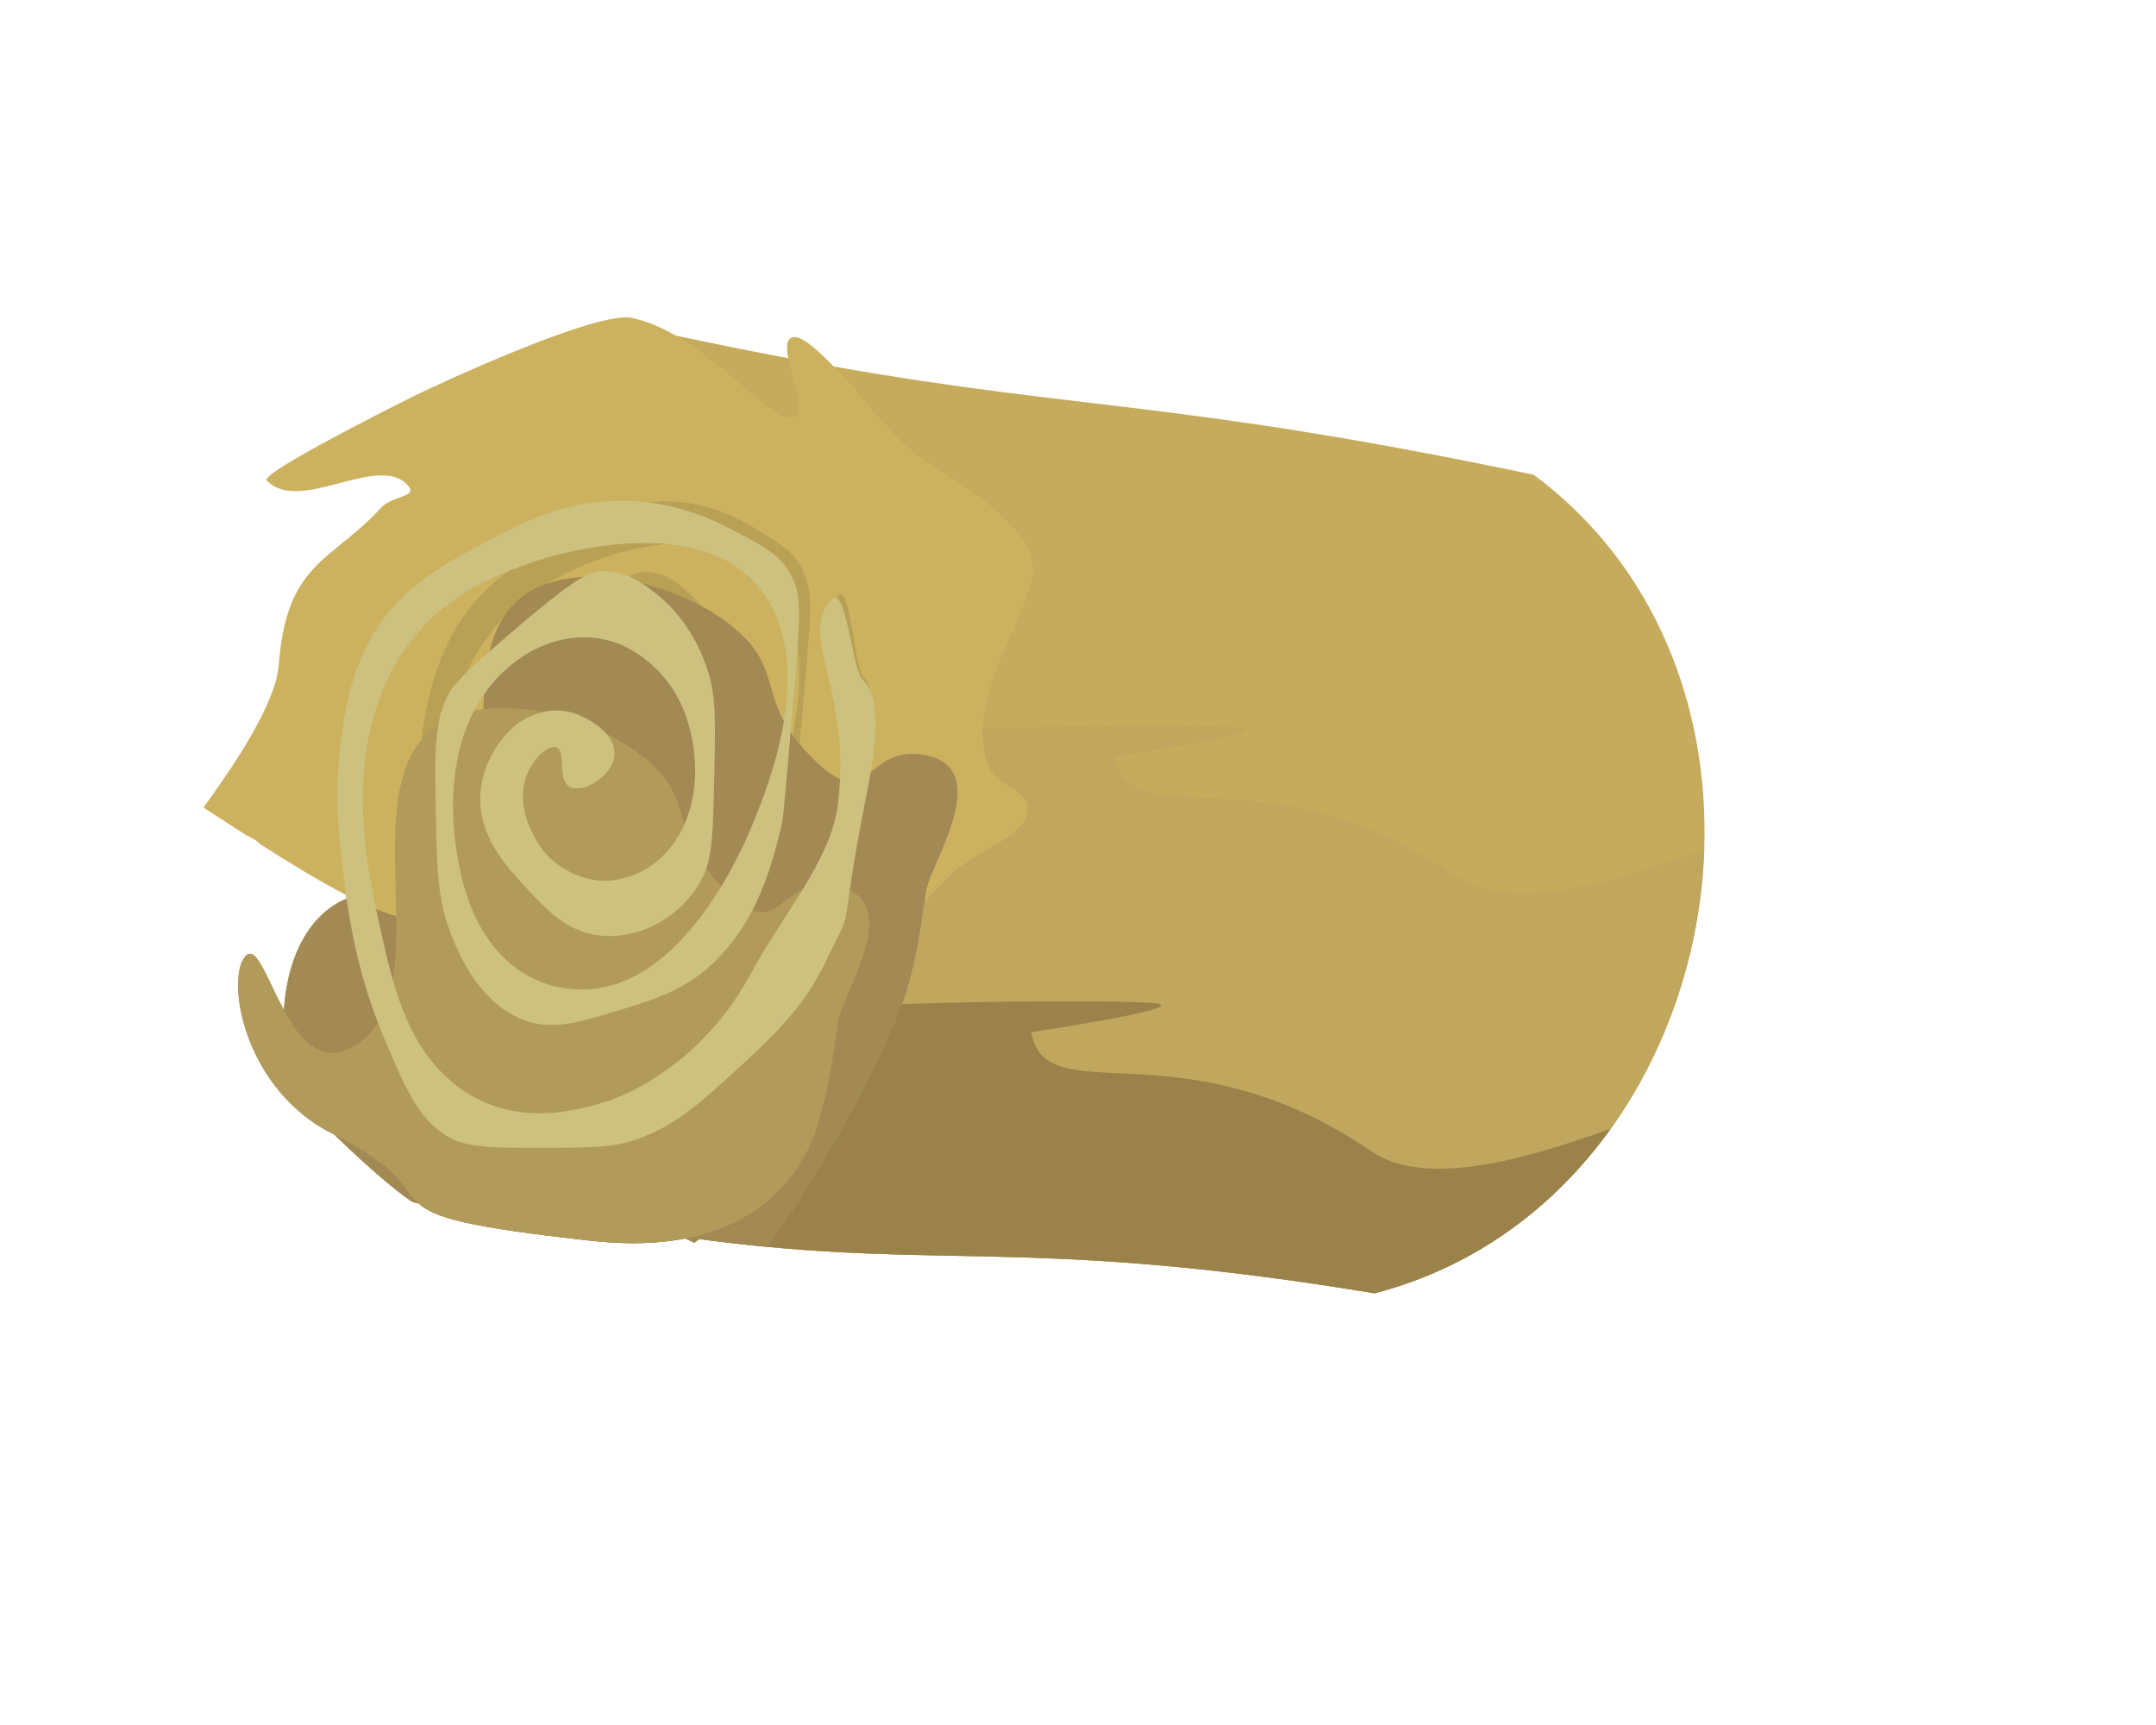 <?xml version="1.0" encoding="UTF-8"?>
<svg id="Alt" xmlns="http://www.w3.org/2000/svg" viewBox="0 0 408.52 326.75">
  <defs>
    <style>
      .cls-1 {
        opacity: .1;
      }

      .cls-1, .cls-2, .cls-3, .cls-4, .cls-5, .cls-6, .cls-7, .cls-8 {
        stroke-width: 0px;
      }

      .cls-2 {
        fill: #9b824b;
      }

      .cls-3 {
        fill: #a38954;
      }

      .cls-4 {
        fill: #ccb25e;
      }

      .cls-5 {
        fill: #ccc17f;
      }

      .cls-6 {
        fill: #c6ab5d;
      }

      .cls-7 {
        fill: #c1a75d;
      }

      .cls-8 {
        fill: #b29a5b;
      }
    </style>
  </defs>
  <ellipse class="cls-1" cx="128.01" cy="156.95" rx="74.08" ry="56.36" transform="translate(-50.48 252.65) rotate(-79)"/>
  <path class="cls-6" d="m305.19,213.86h0c-10.6,14.79-25.72,26.24-44.74,31.17-59.64-9.85-78.48-5.32-115.03-8.8h0c-4.06-.38-8.34-.87-12.92-1.48-.63-.08-1.27-.17-1.91-.26h0c-.5-.07-.99-.14-1.5-.21h0c-4.34-.62-8.94-1.36-13.87-2.24-4.06-.72-8.35-1.54-12.89-2.46h0c-3.41-.69-6.96-1.44-10.67-2.27.55-2.6,1.07-5.19,1.57-7.76.14-.73.28-1.46.41-2.19.18-.91.35-1.82.51-2.73.29-1.56.57-3.12.84-4.67.02-.08.03-.17.04-.26.29-1.63.57-3.24.83-4.85.69-4.11,1.33-8.2,1.92-12.25.32-2.22.64-4.43.94-6.63.08-.58.16-1.16.24-1.74.04-.24.07-.49.1-.73h0c.47-3.42.91-6.82,1.33-10.2.16-1.28.32-2.55.48-3.82.4-3.19.78-6.36,1.16-9.53h0c.12-1.02.24-2.03.36-3.05h0c.55-4.63,1.09-9.23,1.64-13.84t0-.01c.05-.44.11-.88.16-1.32.26-2.11.52-4.23.78-6.34.03-.25.06-.5.09-.75.28-2.28.57-4.56.87-6.85h0c.29-2.2.58-4.41.88-6.61.02-.15.04-.29.06-.44.46-3.34.94-6.7,1.45-10.07.06-.4.12-.79.18-1.19.07-.51.16-1.03.23-1.54.19-1.2.38-2.4.57-3.61.27-1.67.55-3.35.84-5.03.22-1.27.44-2.54.67-3.82.38-2.19.79-4.39,1.21-6.59,1.71-9,3.72-18.13,6.13-27.46,3.37.74,6.62,1.45,9.74,2.12h0c7.81,1.66,14.9,3.08,21.42,4.31,2.96.56,5.81,1.08,8.55,1.56,48.22,8.5,65.18,6.39,132.73,20.52,23.15,17.16,33.28,44.18,32.33,71.04-.67,18.87-6.81,37.67-17.74,52.91Z"/>
  <path class="cls-7" d="m305.19,213.86h0c-10.6,14.79-25.72,26.24-44.74,31.17-59.64-9.85-78.48-5.32-115.03-8.8h0c-4.06-.38-8.34-.87-12.92-1.48-.31.23-.62.46-.93.69-.58-.26-1.15-.53-1.72-.8-.26-.12-.51-.24-.76-.37h0c-2.59-1.24-5.06-2.51-7.4-3.82-7.23-4.02-13.31-8.32-18.45-12.75-.09-.07-.18-.15-.27-.23-2.82-2.44-5.35-4.92-7.62-7.42-.11-.12-.22-.24-.33-.36-3.8-4.22-6.88-8.46-9.39-12.63-5.08-8.42-7.83-16.49-9.53-23.22-.26-1.03-.5-2.03-.71-2.99-.15-.65-.28-1.27-.41-1.89,0,0,0-.02,0-.02s0,0,0-.01c-1.09-5.31-1.61-9.36-2.44-11.45-.4-1.02-.77-2.06-1.08-3.13h0c-1.27-4.25-1.91-8.83-1.83-13.28h0s0-.01,0-.02c0-.01,0-.02,0-.02.13-9.52,3.47-18.45,10.46-22.33.12-.07.24-.13.36-.19h0c.91-.47,1.82-.78,2.76-.97,1.36-.28,2.73-.29,4.13-.07,1.92.3,3.89,1.01,5.92,2.02.2.1.41.2.61.31.6.31,1.21.65,1.83,1.01,1.46.85,2.95,1.82,4.48,2.87.76.52,1.53,1.06,2.3,1.61,1.13.8,2.28,1.63,3.45,2.47,3.68,2.64,7.58,5.41,11.74,7.82,0,0,.02,0,.02.01.58.34,1.16.67,1.75.98.01,0,.02.01.03.02,3.73,2.02,7.68,3.7,11.87,4.71,1.33.32,2.69.57,4.08.75.26.03.52.06.79.09,1.09.11,2.2.18,3.32.19,2.59.01,5.28-.27,8.05-.89.33-.07.66-.16,1-.24.32-.08.67-.17,1.04-.24.07-.01.15-.03.22-.05.42-.09.88-.17,1.37-.26.11-.02.22-.04.34-.06,2.04-.35,4.57-.66,7.44-.95.19-.01.38-.03.57-.05,1.78-.17,3.69-.33,5.7-.47.2-.02.4-.03.6-.05,5.63-.4,12.01-.72,18.57-.97.57-.02,1.14-.05,1.72-.06,22.23-.79,45.98-.72,49.19-.1,5.19,1.01-24.02,5.39-24.02,5.39,2.71,15.62,28.51-1.98,64.51,22.6,10.68,7.3,30.89.91,47.1-4.96-.67,18.87-6.81,37.67-17.74,52.91Z"/>
  <path class="cls-2" d="m305.19,213.86c-10.6,14.79-25.72,26.24-44.74,31.17-59.64-9.85-78.48-5.32-115.03-8.8h0c-4.06-.38-8.34-.87-12.92-1.48-.31.23-.62.46-.93.69-.58-.26-1.15-.53-1.72-.8-4.76.92-10.31,1.18-16.75.54-.33-.03-.67-.06-1.01-.1-23.85-2.63-29.77-4.39-32.76-7.07-.71-.14-1.23-.31-1.52-.51-3.17-2.12-8.91-7.13-14.53-12.59-.14-.07-.28-.14-.43-.22-2.16-1.09-4.1-2.39-5.83-3.83-.12-.42-.24-.8-.37-1.12-.32-.82-.62-1.65-.89-2.5-1.61-5.03-2.29-10.57-1.97-15.84.53-8.79,3.86-16.82,10.39-20.44.49-.27.99-.51,1.49-.69.25-.1.5-.18.76-.25,1.42-.42,2.86-.53,4.33-.37.1,0,.19.01.28.03,1.3.16,2.63.52,3.99,1.05.13.04.24.09.37.14,1.63.66,3.29,1.53,5,2.57.42.24.84.5,1.27.78,1.19.76,2.41,1.58,3.66,2.45,0,0,0,0,0,0,.06.03.11.07.17.12,4.11,2.87,8.49,6.2,13.22,9.19.89.56,1.79,1.12,2.71,1.65,3.56,2.08,7.3,3.9,11.27,5.15h0c1.23.39,2.48.72,3.76,1h0c5.04,1.06,10.43,1.14,16.21-.35,1.13-.29,2.57-.56,4.27-.82.96-.14,1.99-.28,3.11-.41,3.09-.36,6.72-.68,10.73-.96h0c.18-.01.36-.03.54-.04,2.65-.18,5.46-.35,8.36-.49,1.56-.08,3.14-.15,4.74-.22,2.14-.09,4.31-.17,6.51-.25,1.7-.06,3.42-.11,5.12-.16,20.39-.58,40.44-.48,43.37.09,5.19,1.01-24.02,5.39-24.02,5.39,2.71,15.62,28.51-1.98,64.51,22.6,10.28,7.02,29.39,1.38,45.26-4.3Z"/>
  <path class="cls-4" d="m194.61,154c-.44,3.43-5.94,5.86-10.44,8.67-1.16.73-2.26,1.49-3.18,2.29-.94.82-3.4,3.33-5.86,5.97-.67.72-1.34,1.46-1.98,2.17-3.09,3.45-6.23,10.74-8.71,17.38-1.55,4.17-2.84,8.08-3.69,10.62-1.38,4.14-3.3,7.93-5.64,11.46-2.89,4.38-6.43,8.36-10.35,12.06,0,0,0,0,0,0-3.35,3.16-6.99,6.13-10.75,8.98-.5.38-1,.76-1.5,1.13-.31.23-.62.46-.93.69-.58-.26-1.15-.53-1.72-.8-4.76.92-10.31,1.18-16.75.54.91-1.04,1.62-1.91,2.02-2.56.13-.21.16-.41.1-.59-.46-1.4-6.1-2.04-12.89-2.46h0c-8.55-.53-18.9-.7-22.99-1.56-.71-.14-1.23-.31-1.52-.51-3.17-2.12-8.91-7.13-14.53-12.59-2.62-2.54-5.22-5.18-7.52-7.67-5.13-5.56-8.78-10.38-7.87-11.69.01-3.06-.75-8.82-1.06-14.68,1.93-1.26,3.91,4.95,6.97,10.53.53-8.79,3.86-16.82,10.39-20.44.49-.27.99-.51,1.49-.69-.04-.24-.07-.47-.1-.69-5.16-2.65-10.79-6.11-16.24-9.59,0,0,0,0,0,0-.65-.67-1.58-1.26-2.69-1.72-2.82-1.82-5.55-3.6-8.12-5.25,5.59-7.69,13.71-19.63,14.26-26.95,1.48-19.73,10.03-19.58,19.29-29.76,2.31-2.54,7.37-2.03,5.09-4.44-5.68-6-20.45,5.63-26.64-.81-1.28-1.33,21.93-13.02,27.43-15.78,4.93-2.47,35.23-16.49,41.8-15.03,2.83.63,5.56,1.81,8.16,3.3h0c10.41,5.93,18.71,16.6,22.46,15.52,2.61-.74-.16-6.96-1.03-11.22-.42-2.03-.41-3.62.83-3.94,1.5-.39,4.43,2.1,7.72,5.5,5.1,5.28,11.04,12.75,13.77,15.09,7.13,6.11,26.71,14.86,23.72,25.69-2.23,8.07-8.9,18.36-9.22,27.85-.09,2.55.29,5.04,1.33,7.42,1.82,4.14,7.75,3.72,7.13,8.57Z"/>
  <path class="cls-1" d="m114.31,141.96c-1.31-.85-4.24,2.31-5.25,6.27-1.2,4.69.66,9.08,1.26,10.52,3.32,7.88,10.23,8.2,10.74,8.22.74.02,7.95,0,12.45-8.86,4.46-8.79,2.41-18.7,2.04-20.49-2.1-10.13-8.23-14.04-10.06-15.04-7.22-3.96-15.92-.4-21.58,7.75-8.89,12.78-6.14,30.89-5.69,33.87.55,3.63,1.96,12.32,7.44,18.18,5.47,5.86,11.63,5.28,13.37,5.08,15.07-1.74,24.59-26.77,26.25-31.37,2.44-6.75,9.71-26.88,4.08-40.98-8.28-20.73-36.64-8.94-38.5-8.13-6.19,2.68-16.55,7.17-22.95,21.41-7.79,17.34-4.36,37.22-2.48,48.08,1.81,10.49,3.78,21.83,10.99,28.98,9.49,9.41,21.14,4.68,25.13,3.05,1.55-.63,14.68-6.28,23.29-24.82,4.75-10.25,12.7-21.1,14.13-30.99,3.16-21.86-6.03-33.05-.13-39.89,2.22-2.58,3.02,13.45,4.63,15.19,2.35,2.53,2.65,8.8.34,21.42-5.62,30.7-1.57,18.99-7.2,32.23-3.87,9.1-8.85,14.46-16.09,22.24-4.76,5.12-8.91,9.5-15.07,11.99-3.66,1.48-7.13,1.57-14.05,1.75-8.6.22-12.89.33-15.99-1.94-4.52-3.31-6.44-8.9-9.72-18.46-4.42-12.85-5.45-24.38-6.08-31.84-.56-6.71-1.04-12.69-.24-20.76.48-4.88,1.24-12.64,4.33-20.21,4.69-11.5,12.18-16.28,20.66-21.68,5.42-3.45,12.31-7.73,21.58-7.75,8.46-.02,14.46,3.52,17.94,5.63,4.57,2.78,6.89,4.24,8.46,7.94,1.69,4,1.35,7.71-.1,24.18-1.84,21.05-1.85,21.54-2.38,23.9-1.32,5.86-3.42,15.21-9.24,23.07-5.3,7.17-10.87,9.27-17.36,11.72-6.93,2.62-11.39,4.3-16.33,1.47-6.3-3.6-9.07-12.03-10.06-15.04-2.22-6.76-2.21-12.66-2.19-24.46.02-10.31.03-15.46,2.04-20.49.76-1.89,1.67-3.55,10.5-12.55,10.81-11.01,12.81-11.95,15.07-11.99,4.02-.07,6.96,2.76,8.8,4.52,1.26,1.21,5.73,5.83,7.78,14.77.98,4.29.86,8.7.58,17.35-.36,11.25-.54,16.87-2.04,20.49-3.44,8.31-11.02,12.75-17.36,11.72-4.86-.79-7.91-4.63-10.74-8.22-3.63-4.59-8.02-10.13-7.44-18.18.58-7.98,5.64-12.84,5.93-13.1.47-.44,4.67-4.2,9.48-2.31,2.14.84,6.49,3.62,6.17,7.66-.33,4.24-5.64,7.86-7.54,6-1.56-1.53-.23-6.21-1.6-7.11Z"/>
  <path class="cls-3" d="m175.14,170.93c-.64,4.27-1.17,9.36-3.31,16.71-.2.7-.5,1.56-.87,2.59-1.86,4.99-5.78,13.58-11.06,23.14h0c-4.11,7.45-9.04,15.48-14.47,22.86h0c-4.06-.38-8.34-.87-12.92-1.48-.31.23-.62.46-.93.69-.58-.26-1.15-.53-1.72-.8-4.76.92-10.31,1.18-16.75.54-.33-.03-.67-.06-1.01-.1-23.85-2.63-29.77-4.39-32.76-7.07-.71-.14-1.23-.31-1.52-.51-3.17-2.12-8.91-7.13-14.53-12.59-.14-.07-.28-.14-.43-.22-2.16-1.09-4.1-2.39-5.83-3.83-11.52-9.61-13.73-25.6-10.64-29.55.15-.19.3-.33.45-.43,1.93-1.26,3.91,4.95,6.97,10.53.53-8.79,3.86-16.82,10.39-20.44.49-.27.99-.51,1.49-.69-.04-.24-.07-.47-.1-.69.28.15.57.3.86.44,1.66.83,3.26,1.57,4.79,2.19.02.01.05.02.07.03,1.32.54,2.59,1,3.8,1.34.34.1.68.19,1.02.27,1.64.41,3.12.6,4.41.51.4-.03.79-.08,1.15-.16.49-.1.94-.26,1.35-.46.41-.21.8-.43,1.17-.66.22-.13.42-.26.62-.41,1.42-1,2.55-2.23,3.47-3.65,2.19-3.41,3.08-7.89,3.4-12.87h0c.2-3.11.17-6.41.09-9.77h0c-.1-4.02-.26-8.1-.19-12.02.01-.89.04-1.76.08-2.63.15-2.92.46-5.71,1.08-8.28h0c.31-1.28.69-2.49,1.16-3.63.34-.84.74-1.66,1.2-2.42h0c1.35-2.29,3.19-4.2,5.71-5.6.9-.5,1.86-.92,2.87-1.27,1.52-.52,3.14-.87,4.85-1.06.66-.08,1.33-.13,2.01-.16,2.58-.12,5.29.08,8,.56,1.02.18,2.04.39,3.06.63h0c3.92.96,7.79,2.45,11.22,4.29,2.51,1.34,4.79,2.88,6.71,4.55,7.12,6.17,5.45,10.83,9.02,17.38.36.66.77,1.35,1.26,2.05.11.17.24.35.37.52.32.44.66.89,1.04,1.35.1.12.19.24.3.36.26.32.54.64.83.96,2.96,3.24,5.12,4.93,6.85,5.62.11.04.21.08.31.12,1.97.68,3.36.06,4.77-.94.25-.17.5-.37.75-.56,2.24-1.74,4.75-4.01,9.75-3.24,13.9,2.17,1.81,20.22.82,25.31-.17.86-.31,1.75-.46,2.68Z"/>
  <path class="cls-8" d="m158.9,193.12c-.94,4.85-1.17,10.44-3.77,19.39,0,.02-.01.04-.02.06-.76,2.6-1.87,5.24-3.42,7.76h0c-3.44,5.63-9.04,10.66-17.7,13.28-1.08.33-2.23.62-3.41.87h0c-.25.06-.49.11-.74.15-4.76.92-10.31,1.18-16.75.54-.33-.03-.67-.06-1.01-.1-23.85-2.63-29.77-4.39-32.76-7.07-3.07-2.74-3.07-6.47-16.06-13.1-.14-.07-.28-.14-.43-.22-2.16-1.09-4.1-2.39-5.83-3.83-11.52-9.61-13.73-25.6-10.64-29.55.15-.19.3-.33.45-.43,1.93-1.26,3.91,4.95,6.97,10.53,2.91,5.32,6.8,10.07,12.53,7.19,2.31-1.16,4.03-2.8,5.31-4.81,1.09-1.73,1.86-3.72,2.38-5.92.18-.73.32-1.47.45-2.24h0c.61-3.68.7-7.79.63-12.04-.01-.95-.03-1.9-.06-2.86-.01-.58-.03-1.16-.04-1.75,0,0,0-.02,0-.02s0,0,0-.01c-.3-10.94-.69-22.1,4.87-28.76v-.02c.9-1.08,1.96-2.04,3.19-2.86.34-.22.7-.44,1.06-.65.35-.19.71-.38,1.08-.55,1.45-.67,3.03-1.17,4.71-1.49.54-.11,1.1-.19,1.66-.26,1.52-.2,3.1-.26,4.72-.21,1.69.05,3.42.22,5.16.5.49.08.98.17,1.46.27.69.14,1.39.29,2.09.46,1.42.36,2.84.78,4.23,1.26,1.94.67,3.82,1.45,5.61,2.34,3.02,1.49,5.76,3.26,8.01,5.21.11.1.23.2.34.29,4.71,4.22,5.36,7.75,6.52,11.69.47,1.58,1.02,3.22,1.94,5,.57,1.09,1.27,2.22,2.19,3.43.53.71,1.14,1.45,1.84,2.21.26.28.51.55.75.81.1.1.2.21.3.31.79.82,1.51,1.51,2.18,2.1,1.44,1.26,2.64,2.02,3.67,2.43.81.32,1.51.42,2.15.37,2.62-.2,4.31-2.91,7.43-4.33,0,0,0,0,0,0,.31-.14.63-.26.97-.38,1.35-.44,2.95-.61,4.95-.3,1,.16,1.87.4,2.62.7.11.05.23.1.33.15,7.79,3.67,1.17,15.81-1.33,22.04-.39.97-.68,1.79-.8,2.42Z"/>
  <path class="cls-5" d="m156.35,182.42c-.23.48-.47.95-.71,1.4-1.45,2.75-3.06,5.16-4.84,7.41h0c-3.53,4.45-7.79,8.31-13.08,13.12-5.55,5.03-10.37,9.32-17.62,11.68-4.31,1.41-8.4,1.42-16.59,1.44-.19,0-.37,0-.55,0-.91,0-1.77,0-2.6,0-2.6,0-4.82-.03-6.74-.13-1.12-.06-2.15-.14-3.09-.26-2.47-.32-4.36-.89-5.99-1.92-5.41-3.42-7.78-9.06-11.85-18.71-.38-.9-.74-1.8-1.08-2.68-3.43-8.92-5.03-17.07-5.95-23.52-.04-.24-.07-.47-.1-.69-.26-1.88-.46-3.6-.64-5.15-.79-6.74-1.46-12.74-.67-20.82.48-4.88,1.23-12.64,4.75-20.16,5.33-11.42,14.12-16.04,24.05-21.27.95-.5,1.94-1.01,2.97-1.54,4.16-2.08,9-4.18,14.79-5.17,2.38-.4,4.93-.62,7.65-.58,1.47.03,2.88.13,4.22.29,7.82.93,13.56,3.88,17.1,5.75,5.47,2.89,8.23,4.41,10.16,8.15,1.51,2.94,1.74,5.69,1.22,13.29-.2,2.87-.5,6.43-.89,10.94-.17,2-.33,3.8-.47,5.45-.06.76-.12,1.49-.18,2.18-.05.51-.09,1.01-.13,1.48-1.04,12.17-1.11,12.85-1.6,14.8-.99,3.99-2.39,9.62-5.33,15.25-1.36,2.61-3.05,5.21-5.18,7.67-6.15,7.07-12.7,9.05-20.32,11.36-1.55.47-3,.91-4.37,1.29h0c-1.4.39-2.73.73-3.99.97-3.94.76-7.32.66-10.94-1.14h0c-7.49-3.73-10.93-12.19-12.17-15.27,0-.01,0-.02-.01-.04-.09-.21-.17-.42-.25-.64,0,0,0,0,0,0-.45-1.2-.83-2.38-1.14-3.58-1.39-5.33-1.48-10.99-1.63-20.34-.11-7-.18-11.62.49-15.43.31-1.82.81-3.44,1.54-5.05.52-1.13,1.11-2.19,3.78-4.79,1.07-1.05,2.47-2.35,4.35-4.01h0c.89-.79,1.89-1.66,3-2.62.34-.3.7-.6,1.07-.92,5.53-4.74,9.08-7.57,11.55-9.26.85-.57,1.56-1.02,2.19-1.35,1.73-.93,2.77-1.08,3.87-1.08,1.84,0,3.5.45,4.96,1.09.8.35,1.54.75,2.23,1.18h0c1.31.83,2.41,1.73,3.3,2.46,1.51,1.24,6.9,5.97,9.48,14.97.78,2.7,1.04,5.44,1.09,9.22h0c.02,1.46,0,3.07-.02,4.9-.02,1.02-.04,2.11-.06,3.28-.07,3.36-.12,6.21-.21,8.66-.18,4.91-.51,8.19-1.34,10.61-.15.43-.31.83-.49,1.21-2.91,6.11-8.54,10.05-14.31,11.19-2.02.41-4.06.47-6.01.17-5.37-.84-8.92-4.28-12.14-7.7-.24-.26-.49-.51-.72-.77-.46-.49-.93-.99-1.4-1.51-1.39-1.51-2.8-3.13-4.02-4.9-1.3-1.86-2.39-3.9-3.06-6.15h0c-.54-1.8-.79-3.74-.65-5.84.1-1.41.36-2.73.73-3.93h0c.81-2.62,2.11-4.72,3.3-6.23,1.37-1.74,2.59-2.72,2.74-2.84.26-.2,1.46-1.11,3.25-1.81.56-.23,1.19-.43,1.86-.58.68-.16,1.41-.26,2.17-.29,1.22-.05,2.54.11,3.9.58.45.16.99.38,1.57.66,1.43.7,3.09,1.75,4.28,3.1,1.03,1.15,1.7,2.52,1.59,4.05-.08,1.13-.58,2.21-1.33,3.15-1.61,2.07-4.36,3.45-6.24,3.2-.48-.06-.9-.22-1.24-.5-1.87-1.57-.4-6.23-2.03-7.16-.21-.12-.46-.17-.74-.15-.21.02-.42.06-.64.15-1.69.63-3.86,3.16-4.72,6.16-1.33,4.68.94,9.12,1.69,10.57.27.53.55,1.02.86,1.48h0c.99,1.53,2.13,2.71,3.32,3.64,3.92,3.08,8.25,3.33,8.68,3.35.36.01,2,.05,4.16-.52,3.12-.81,7.35-2.89,10.4-8.08.42-.71.78-1.43,1.1-2.15,2.45-5.54,2.2-11.27,1.66-14.88-.26-1.69-.58-2.92-.72-3.45-2.67-10.2-10-14.25-12.19-15.3-.93-.45-1.88-.81-2.85-1.08-2.87-.82-5.86-.89-8.77-.3-.15.03-.31.06-.47.1-2.12.48-4.2,1.3-6.17,2.43-2.64,1.52-5.07,3.59-7.14,6.13-.5.62-.98,1.26-1.42,1.9-.65.94-1.23,1.91-1.74,2.89-6.3,12.01-3.47,26.39-2.96,29.02.25,1.28.64,3.18,1.32,5.38,1.27,4.06,3.54,9.11,7.81,13.01.95.86,1.91,1.6,2.88,2.21.23.15.45.29.68.42,5.46,3.22,10.67,2.9,12.36,2.76.59-.05,1.17-.12,1.74-.22,10.28-1.72,18.07-11.19,22.98-19.27,3.1-5.1,5.06-9.66,5.76-11.37,1.23-2.98,3.53-8.58,5.11-15.13.37-1.52.7-3.1.96-4.72,1.16-7.04,1.14-14.67-1.99-21.13-4.16-8.56-12.17-11.75-20.35-12.49-6.03-.55-12.16.25-16.89,1.22-4.57.94-7.83,2.04-8.47,2.27-1.42.5-3.01,1.06-4.73,1.75-3.4,1.36-7.25,3.21-10.99,6.02-1.6,1.2-3.17,2.58-4.68,4.17h0c-2.33,2.45-4.5,5.41-6.36,9-2.28,4.39-3.68,8.97-4.47,13.53,0,0,0,.01,0,.02t0,.01h0c-1.8,10.38-.42,20.68,1.14,28.57.14.7.27,1.38.41,2.04.04.19.08.37.11.56.26,1.21.51,2.35.75,3.41.73,3.29,1.47,6.66,2.42,9.97h0c2.09,7.3,5.15,14.28,11.12,19.32,1.32,1.11,2.65,2.03,4.01,2.79,1.79,1.01,3.6,1.73,5.39,2.23.13.04.25.07.38.1,3.77,1,7.45,1.04,10.68.67,4.08-.46,7.44-1.56,9.34-2.18,1.51-.49,12.33-4.26,21.59-15.95,1.94-2.44,3.8-5.23,5.51-8.41,2.76-5.15,6.49-10.45,9.69-15.7,0,0,0,0,0,0,3.1-5.1,5.71-10.16,6.46-15.03.32-2.05.5-4.02.58-5.89.13-2.84.03-5.48-.21-7.94-1.28-13.15-6.49-21.02-1.26-26.14.27-.26.52-.32.76-.22,2.09.85,3.26,13.95,5,15.55.56.52,1.03,1.18,1.4,2.01.83,1.84,1.16,4.51.96,8.23-.11,2.05-.39,4.41-.83,7.14-.21,1.28-.46,2.65-.75,4.1-1.9,9.58-2.76,15.03-3.24,18.39-1.06,7.4-.27,4.72-4.68,13.76Z"/>
</svg>